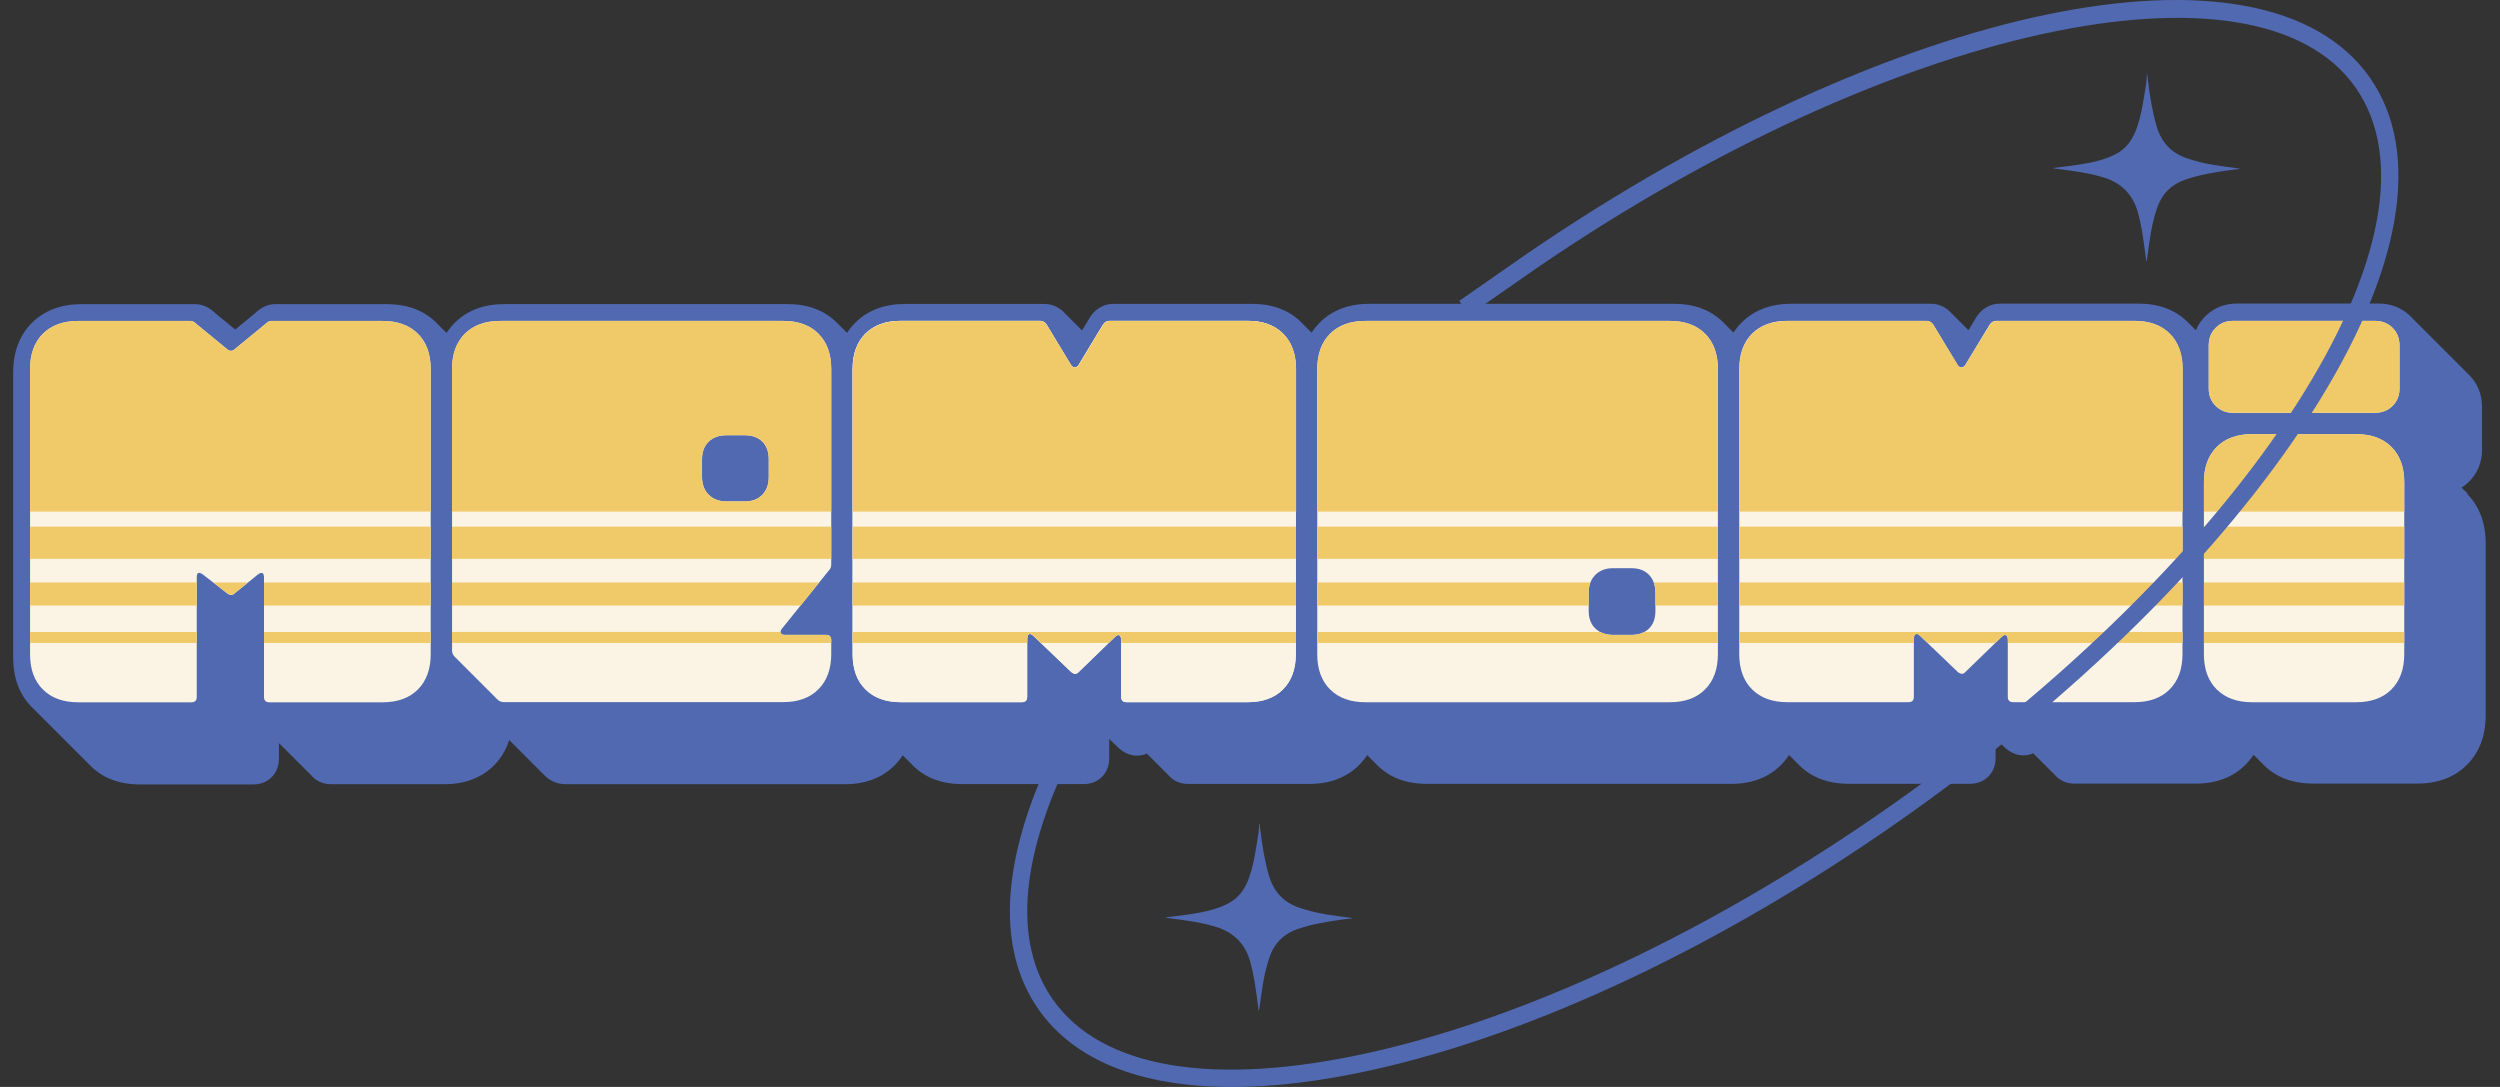 <svg width="345" height="150" viewBox="0 0 345 150" fill="none" xmlns="http://www.w3.org/2000/svg">
<rect x="0" y="0" width="345" height="150" fill="#333333" stroke="none"/>
<g clip-path="url(#clip0_108_9078)">
<path d="M340.604 68.164C340.556 68.116 340.5 68.084 340.452 68.036C340.388 67.964 340.332 67.891 340.26 67.828C340.212 67.779 340.156 67.747 340.108 67.699C340.044 67.627 339.987 67.555 339.915 67.491C339.867 67.443 339.811 67.411 339.763 67.363C339.739 67.339 339.723 67.315 339.699 67.291C340.068 67.059 340.42 66.779 340.74 66.459C341.901 65.298 342.518 63.793 342.518 62.12V56.148C342.518 54.427 341.901 52.898 340.74 51.737C340.684 51.673 340.62 51.625 340.564 51.577C340.508 51.521 340.46 51.457 340.404 51.401C340.348 51.337 340.284 51.289 340.228 51.241C340.172 51.185 340.124 51.121 340.068 51.065C340.012 51.001 339.947 50.953 339.891 50.905C339.835 50.849 339.787 50.785 339.731 50.728C339.675 50.664 339.611 50.617 339.555 50.568C339.499 50.512 339.451 50.448 339.395 50.392C339.339 50.328 339.275 50.28 339.219 50.232C339.163 50.176 339.115 50.112 339.059 50.056C339.003 49.992 338.939 49.944 338.882 49.896C338.826 49.84 338.778 49.776 338.722 49.72C338.666 49.656 338.602 49.608 338.546 49.56C338.49 49.504 338.442 49.44 338.386 49.384C338.33 49.32 338.266 49.272 338.21 49.224C338.154 49.167 338.106 49.103 338.05 49.047C337.994 48.983 337.93 48.935 337.874 48.887C337.818 48.831 337.769 48.767 337.713 48.711C337.657 48.647 337.593 48.599 337.537 48.551C337.481 48.495 337.433 48.431 337.377 48.375C337.321 48.311 337.257 48.263 337.201 48.215C337.145 48.159 337.097 48.095 337.041 48.039C336.985 47.975 336.921 47.927 336.865 47.879C336.809 47.823 336.761 47.759 336.704 47.703C336.648 47.639 336.584 47.59 336.528 47.542C336.472 47.486 336.424 47.422 336.368 47.366C336.312 47.302 336.248 47.254 336.192 47.206C336.136 47.15 336.088 47.086 336.032 47.03C335.976 46.966 335.912 46.918 335.856 46.87C335.8 46.814 335.752 46.75 335.696 46.694C335.64 46.63 335.575 46.582 335.519 46.534C335.463 46.478 335.415 46.414 335.359 46.358C335.303 46.294 335.239 46.246 335.183 46.198C335.127 46.142 335.079 46.078 335.023 46.022C334.967 45.958 334.903 45.909 334.847 45.861C334.791 45.805 334.743 45.741 334.687 45.685C334.631 45.621 334.567 45.573 334.511 45.525C334.454 45.469 334.406 45.405 334.35 45.349C334.294 45.285 334.23 45.237 334.174 45.189C334.118 45.133 334.07 45.069 334.014 45.013C333.958 44.949 333.894 44.901 333.838 44.853C333.782 44.797 333.734 44.733 333.678 44.677C333.622 44.613 333.558 44.565 333.502 44.517C333.446 44.461 333.397 44.397 333.341 44.34C333.285 44.276 333.221 44.228 333.165 44.18C333.109 44.124 333.061 44.06 333.005 44.004C332.949 43.94 332.885 43.892 332.829 43.844C332.773 43.788 332.725 43.724 332.669 43.668C331.508 42.499 329.978 41.891 328.257 41.891H308.647C306.974 41.891 305.468 42.507 304.307 43.668C303.747 44.228 303.322 44.869 303.026 45.573C303.002 45.549 302.978 45.517 302.954 45.493C302.898 45.437 302.834 45.389 302.778 45.333C302.722 45.277 302.674 45.213 302.618 45.157C302.562 45.101 302.498 45.053 302.441 44.997C302.385 44.941 302.337 44.877 302.281 44.821C302.225 44.765 302.161 44.717 302.105 44.661C302.049 44.605 302.001 44.541 301.945 44.484C300.224 42.763 297.925 41.899 295.099 41.899H276.01C274.744 41.899 273.623 42.499 272.847 43.588L271.646 45.565C271.542 45.445 271.429 45.341 271.317 45.237C271.213 45.117 271.093 45.005 270.981 44.901C270.869 44.781 270.757 44.669 270.645 44.565C270.541 44.444 270.421 44.332 270.308 44.228C270.196 44.108 270.084 43.996 269.972 43.892C269.868 43.772 269.748 43.66 269.636 43.556C269.524 43.436 269.412 43.324 269.3 43.22C268.547 42.379 267.546 41.915 266.441 41.915H247.2C244.373 41.915 242.075 42.787 240.353 44.501C239.921 44.933 239.545 45.397 239.224 45.893C239.208 45.877 239.2 45.861 239.184 45.853C239.128 45.797 239.064 45.749 239.008 45.693C238.952 45.637 238.904 45.573 238.848 45.517C238.792 45.461 238.728 45.413 238.672 45.357C238.616 45.301 238.568 45.237 238.512 45.181C238.456 45.125 238.392 45.077 238.336 45.021C238.279 44.965 238.231 44.901 238.175 44.845C238.119 44.789 238.055 44.741 237.999 44.685C237.943 44.629 237.895 44.565 237.839 44.508C236.118 42.787 233.819 41.923 230.993 41.923H188.979C186.152 41.923 183.854 42.795 182.133 44.508C181.7 44.941 181.324 45.405 181.004 45.901C180.988 45.885 180.98 45.869 180.964 45.861C180.908 45.805 180.844 45.757 180.787 45.701C180.731 45.645 180.683 45.581 180.627 45.525C180.571 45.469 180.507 45.421 180.451 45.365C180.395 45.309 180.347 45.245 180.291 45.189C180.235 45.133 180.171 45.085 180.115 45.029C180.059 44.973 180.011 44.909 179.955 44.853C179.899 44.797 179.835 44.749 179.779 44.693C179.723 44.637 179.674 44.573 179.618 44.517C177.897 42.795 175.599 41.931 172.772 41.931H153.683C152.418 41.931 151.297 42.531 150.52 43.62L149.319 45.597C149.215 45.477 149.103 45.373 148.991 45.269C148.887 45.149 148.767 45.037 148.654 44.933C148.542 44.813 148.43 44.701 148.318 44.597C148.214 44.477 148.094 44.364 147.982 44.26C147.87 44.14 147.758 44.028 147.646 43.924C147.541 43.804 147.421 43.692 147.309 43.588C147.197 43.468 147.085 43.356 146.973 43.252C146.22 42.411 145.219 41.947 144.114 41.947H124.873C122.046 41.947 119.748 42.819 118.027 44.533C117.594 44.965 117.218 45.429 116.898 45.934C116.882 45.917 116.874 45.901 116.858 45.893C116.802 45.837 116.738 45.789 116.682 45.733C116.625 45.677 116.577 45.613 116.521 45.557C116.465 45.501 116.401 45.453 116.345 45.397C116.289 45.341 116.241 45.277 116.185 45.221C116.129 45.165 116.065 45.117 116.009 45.061C115.953 45.005 115.905 44.941 115.849 44.885C115.793 44.829 115.729 44.781 115.673 44.725C115.617 44.669 115.568 44.605 115.512 44.549C113.791 42.828 111.493 41.963 108.666 41.963H69.599C66.772 41.963 64.474 42.836 62.753 44.549C62.32 44.981 61.944 45.445 61.624 45.941C61.608 45.925 61.6 45.909 61.584 45.901C61.528 45.845 61.464 45.797 61.407 45.741C61.352 45.685 61.303 45.621 61.247 45.565C61.191 45.509 61.127 45.461 61.071 45.405C61.015 45.349 60.967 45.285 60.911 45.229C60.855 45.173 60.791 45.125 60.735 45.069C60.679 45.013 60.631 44.949 60.575 44.893C60.519 44.837 60.455 44.789 60.399 44.733C60.343 44.677 60.294 44.613 60.239 44.557C58.517 42.836 56.219 41.971 53.392 41.971H37.986C37.01 41.971 36.089 42.387 35.232 43.196L32.461 45.477L29.683 43.196C28.826 42.379 27.897 41.971 26.928 41.971H11.25C8.424 41.971 6.126 42.843 4.404 44.557C2.682 46.278 1.818 48.575 1.818 51.401V90.754C1.818 93.58 2.69 95.877 4.404 97.599C4.46 97.655 4.524 97.703 4.58 97.759C4.636 97.815 4.684 97.879 4.74 97.935C4.796 97.991 4.86 98.039 4.916 98.095C4.972 98.151 5.021 98.215 5.077 98.271C5.133 98.327 5.197 98.375 5.253 98.431C5.309 98.487 5.357 98.551 5.413 98.607C5.469 98.663 5.533 98.711 5.589 98.767C5.645 98.823 5.693 98.887 5.749 98.943C5.805 98.999 5.869 99.047 5.925 99.103C5.981 99.159 6.029 99.224 6.085 99.28C6.142 99.336 6.206 99.384 6.262 99.44C6.318 99.496 6.366 99.56 6.422 99.616C6.478 99.672 6.542 99.72 6.598 99.776C6.654 99.832 6.702 99.896 6.758 99.952C6.814 100.008 6.878 100.056 6.934 100.112C6.99 100.168 7.038 100.232 7.094 100.288C7.15 100.344 7.215 100.392 7.271 100.448C7.327 100.504 7.375 100.568 7.431 100.624C7.487 100.68 7.551 100.729 7.607 100.785C7.663 100.841 7.711 100.905 7.767 100.961C7.823 101.017 7.887 101.065 7.943 101.121C7.999 101.177 8.047 101.241 8.103 101.297C8.159 101.353 8.223 101.401 8.279 101.457C8.336 101.513 8.384 101.577 8.44 101.633C8.496 101.689 8.56 101.737 8.616 101.793C8.672 101.849 8.72 101.913 8.776 101.969C8.832 102.025 8.896 102.073 8.952 102.129C9.008 102.185 9.056 102.25 9.112 102.306C9.168 102.362 9.232 102.41 9.288 102.466C9.344 102.522 9.392 102.586 9.449 102.642C9.505 102.698 9.569 102.746 9.625 102.802C9.681 102.858 9.729 102.922 9.785 102.978C9.841 103.034 9.905 103.082 9.961 103.138C10.017 103.194 10.065 103.258 10.121 103.314C10.177 103.37 10.241 103.418 10.297 103.474C10.353 103.53 10.401 103.594 10.457 103.65C10.514 103.706 10.578 103.754 10.634 103.81C10.69 103.867 10.738 103.931 10.794 103.987C10.85 104.043 10.914 104.091 10.97 104.147C11.026 104.203 11.074 104.267 11.13 104.323C11.186 104.379 11.25 104.427 11.306 104.483C11.362 104.539 11.41 104.603 11.466 104.659C11.522 104.715 11.586 104.763 11.643 104.819C11.699 104.875 11.747 104.939 11.803 104.995C11.859 105.051 11.923 105.099 11.979 105.155C12.035 105.211 12.083 105.275 12.139 105.331C12.195 105.388 12.259 105.436 12.315 105.492C12.371 105.548 12.419 105.612 12.475 105.668C14.197 107.389 16.495 108.253 19.322 108.253H34.952C37.001 108.253 38.491 106.764 38.491 104.715V102.562C38.491 102.562 38.579 102.626 38.619 102.666C38.723 102.786 38.835 102.898 38.955 103.002C39.059 103.122 39.171 103.234 39.291 103.338C39.396 103.458 39.508 103.57 39.628 103.674C39.732 103.794 39.844 103.907 39.964 104.011C40.068 104.131 40.18 104.243 40.3 104.347C40.404 104.467 40.517 104.579 40.637 104.683C40.741 104.803 40.853 104.915 40.973 105.019C41.077 105.139 41.189 105.251 41.309 105.355C41.413 105.476 41.526 105.588 41.646 105.692C41.75 105.812 41.862 105.924 41.982 106.028C42.086 106.148 42.198 106.26 42.318 106.364C42.422 106.484 42.535 106.596 42.655 106.7C42.759 106.82 42.871 106.932 42.991 107.037C43.623 107.773 44.56 108.221 45.681 108.221H61.311C64.138 108.221 66.444 107.349 68.158 105.636C69.142 104.651 69.839 103.474 70.263 102.121L75.172 107.029C75.941 107.797 76.958 108.221 78.047 108.221H116.593C119.42 108.221 121.726 107.349 123.44 105.636C123.872 105.203 124.248 104.739 124.569 104.235C124.585 104.251 124.593 104.267 124.609 104.275C124.665 104.331 124.729 104.379 124.785 104.435C124.841 104.491 124.889 104.555 124.945 104.611C125.001 104.667 125.065 104.715 125.121 104.771C125.177 104.827 125.225 104.891 125.281 104.947C125.337 105.003 125.401 105.051 125.457 105.107C125.513 105.163 125.562 105.227 125.618 105.283C125.674 105.339 125.738 105.388 125.794 105.444C125.85 105.5 125.898 105.564 125.954 105.62C127.675 107.341 129.974 108.205 132.8 108.205H149.535C151.585 108.205 153.074 106.716 153.074 104.667V101.977L154.38 103.226L154.468 103.306C155.621 104.323 157.062 104.539 158.263 103.995C158.359 104.107 158.463 104.211 158.575 104.307C158.679 104.427 158.792 104.539 158.912 104.643C159.016 104.763 159.128 104.875 159.248 104.979C159.352 105.099 159.464 105.211 159.584 105.315C159.688 105.436 159.801 105.548 159.921 105.652C160.025 105.772 160.137 105.884 160.257 105.988C160.361 106.108 160.473 106.22 160.593 106.324C160.697 106.444 160.809 106.556 160.93 106.66C161.034 106.78 161.146 106.892 161.266 106.997C161.898 107.733 162.835 108.181 163.956 108.181H180.691C183.518 108.181 185.816 107.309 187.538 105.596C187.97 105.163 188.346 104.699 188.667 104.203C188.683 104.219 188.691 104.235 188.707 104.243C188.763 104.299 188.827 104.347 188.883 104.403C188.939 104.459 188.987 104.523 189.043 104.579C189.099 104.635 189.163 104.683 189.219 104.739C189.275 104.795 189.323 104.859 189.379 104.915C189.435 104.971 189.499 105.019 189.555 105.075C189.611 105.131 189.66 105.195 189.716 105.251C189.772 105.307 189.836 105.355 189.892 105.412C189.948 105.468 189.996 105.532 190.052 105.588C191.773 107.309 194.071 108.173 196.898 108.173H238.912C241.739 108.173 244.045 107.301 245.758 105.588C246.191 105.155 246.567 104.691 246.887 104.195C246.903 104.211 246.911 104.227 246.927 104.235C246.983 104.291 247.047 104.339 247.103 104.395C247.16 104.451 247.208 104.515 247.264 104.571C247.32 104.627 247.384 104.675 247.44 104.731C247.496 104.787 247.544 104.851 247.6 104.907C247.656 104.963 247.72 105.011 247.776 105.067C247.832 105.123 247.88 105.187 247.936 105.243C247.992 105.299 248.056 105.347 248.112 105.404C248.168 105.46 248.216 105.524 248.273 105.58C249.994 107.301 252.292 108.165 255.119 108.165H271.854C273.904 108.165 275.393 106.676 275.393 104.627V101.937L276.698 103.186L276.786 103.266C277.939 104.283 279.381 104.499 280.582 103.955C280.678 104.067 280.782 104.171 280.894 104.267C280.998 104.387 281.11 104.499 281.23 104.603C281.334 104.723 281.447 104.835 281.567 104.939C281.671 105.059 281.783 105.171 281.903 105.275C282.007 105.396 282.119 105.508 282.239 105.612C282.343 105.732 282.455 105.844 282.576 105.948C282.68 106.068 282.792 106.18 282.912 106.284C283.016 106.404 283.128 106.516 283.248 106.62C283.352 106.74 283.464 106.852 283.584 106.957C284.217 107.693 285.154 108.141 286.275 108.141H303.01C305.837 108.141 308.135 107.269 309.856 105.556C310.289 105.123 310.665 104.659 310.985 104.163C311.001 104.179 311.009 104.195 311.025 104.203C311.081 104.259 311.145 104.307 311.201 104.363C311.257 104.419 311.306 104.483 311.362 104.539C311.418 104.595 311.482 104.643 311.538 104.699C311.594 104.755 311.642 104.819 311.698 104.875C311.754 104.931 311.818 104.979 311.874 105.035C311.93 105.091 311.978 105.155 312.034 105.211C312.09 105.267 312.154 105.315 312.21 105.371C312.266 105.428 312.314 105.492 312.37 105.548C314.092 107.269 316.39 108.133 319.217 108.133H333.59C336.416 108.133 338.722 107.261 340.436 105.548C342.157 103.827 343.022 101.529 343.022 98.703V74.976C343.022 72.15 342.149 69.853 340.436 68.132L340.604 68.164Z" fill="#5069B1"/>
<path d="M37.394 44.292H52.8C54.866 44.292 56.483 44.885 57.668 46.061C58.853 47.238 59.438 48.863 59.438 50.928V90.282C59.438 92.347 58.845 93.964 57.668 95.149C56.491 96.326 54.866 96.918 52.8 96.918H37.17C36.681 96.918 36.433 96.67 36.433 96.181V79.747C36.433 79.01 36.137 78.866 35.552 79.307L32.381 81.884C32.085 82.18 31.741 82.18 31.348 81.884L28.033 79.307C27.441 78.866 27.152 78.986 27.152 79.675V96.181C27.152 96.67 26.904 96.918 26.416 96.918H10.786C8.72 96.918 7.102 96.326 5.917 95.149C4.732 93.972 4.148 92.347 4.148 90.282V50.928C4.148 48.863 4.74 47.246 5.917 46.061C7.094 44.885 8.72 44.292 10.786 44.292H26.336C26.584 44.292 26.872 44.468 27.217 44.805L31.348 48.191C31.693 48.487 32.037 48.487 32.381 48.191L36.513 44.805C36.857 44.46 37.154 44.292 37.394 44.292Z" fill="#FBF4E4"/>
<path d="M112.942 46.054C114.119 47.23 114.712 48.855 114.712 50.921V77.89C114.712 78.234 114.592 78.53 114.343 78.77L107.93 86.728C107.729 86.976 107.673 87.184 107.745 87.352C107.817 87.528 108.002 87.608 108.298 87.608H113.975C114.463 87.608 114.712 87.856 114.712 88.345V90.258C114.712 92.323 114.119 93.94 112.942 95.125C111.765 96.302 110.14 96.894 108.074 96.894H69.527C69.183 96.894 68.886 96.774 68.646 96.526L62.753 90.634C62.505 90.386 62.384 90.098 62.384 89.754V50.921C62.384 48.855 62.977 47.238 64.154 46.054C65.331 44.877 66.957 44.284 69.022 44.284H108.09C110.156 44.284 111.773 44.877 112.958 46.054H112.942ZM105.207 68.276C105.8 67.659 106.088 66.835 106.088 65.81V63.377C106.088 62.344 105.792 61.535 105.207 60.943C104.615 60.351 103.806 60.062 102.773 60.062H100.267C99.234 60.062 98.409 60.359 97.8 60.943C97.184 61.535 96.88 62.344 96.88 63.377V65.81C96.88 66.843 97.184 67.667 97.8 68.276C98.417 68.892 99.234 69.196 100.267 69.196H102.773C103.806 69.196 104.615 68.892 105.207 68.276Z" fill="#FBF4E4"/>
<path d="M141.032 96.902H124.296C122.231 96.902 120.613 96.31 119.428 95.133C118.243 93.956 117.658 92.331 117.658 90.266V50.913C117.658 48.847 118.251 47.23 119.428 46.045C120.605 44.869 122.231 44.276 124.296 44.276H143.538C143.882 44.276 144.178 44.453 144.419 44.789L147.806 50.392C147.95 50.592 148.126 50.688 148.318 50.688C148.51 50.688 148.686 50.592 148.831 50.392L152.218 44.789C152.466 44.444 152.754 44.276 153.098 44.276H172.188C174.254 44.276 175.871 44.869 177.056 46.045C178.233 47.222 178.826 48.847 178.826 50.913V90.266C178.826 92.331 178.233 93.948 177.056 95.133C175.879 96.318 174.254 96.902 172.188 96.902H155.453C154.964 96.902 154.716 96.654 154.716 96.166V88.353C154.716 87.96 154.628 87.728 154.46 87.656C154.284 87.584 154.075 87.672 153.835 87.912L148.823 92.779C148.526 93.076 148.182 93.052 147.79 92.707L142.633 87.768C142.385 87.52 142.177 87.44 142.008 87.512C141.832 87.584 141.752 87.816 141.752 88.209V96.166C141.752 96.654 141.504 96.902 141.016 96.902H141.032Z" fill="#FBF4E4"/>
<path d="M235.301 46.054C236.478 47.23 237.07 48.855 237.07 50.921V90.274C237.07 92.339 236.478 93.956 235.301 95.141C234.124 96.318 232.498 96.91 230.432 96.91H188.418C186.353 96.91 184.735 96.318 183.55 95.141C182.365 93.964 181.78 92.339 181.78 90.274V50.921C181.78 48.855 182.373 47.238 183.55 46.054C184.727 44.877 186.353 44.284 188.418 44.284H230.432C232.498 44.284 234.116 44.877 235.301 46.054ZM220.159 79.331C219.543 79.947 219.238 80.764 219.238 81.796V84.302C219.238 85.335 219.543 86.143 220.159 86.736C220.776 87.328 221.592 87.616 222.625 87.616H225.132C226.165 87.616 226.973 87.32 227.566 86.736C228.158 86.151 228.447 85.335 228.447 84.302V81.796C228.447 80.764 228.15 79.939 227.566 79.331C226.973 78.715 226.165 78.41 225.132 78.41H222.625C221.592 78.41 220.768 78.715 220.159 79.331Z" fill="#FBF4E4"/>
<path d="M263.39 96.902H246.655C244.589 96.902 242.972 96.31 241.787 95.133C240.602 93.956 240.017 92.331 240.017 90.266V50.913C240.017 48.847 240.61 47.23 241.787 46.045C242.964 44.869 244.589 44.276 246.655 44.276H265.897C266.241 44.276 266.537 44.453 266.777 44.789L270.164 50.392C270.308 50.592 270.485 50.688 270.677 50.688C270.869 50.688 271.045 50.592 271.189 50.392L274.576 44.789C274.825 44.444 275.113 44.276 275.457 44.276H294.546C296.612 44.276 298.23 44.869 299.415 46.045C300.592 47.222 301.184 48.847 301.184 50.913V90.266C301.184 92.331 300.592 93.948 299.415 95.133C298.238 96.318 296.612 96.902 294.546 96.902H277.811C277.323 96.902 277.075 96.654 277.075 96.166V88.353C277.075 87.96 276.987 87.728 276.818 87.656C276.642 87.584 276.434 87.672 276.194 87.912L271.181 92.779C270.885 93.076 270.541 93.052 270.148 92.707L264.992 87.768C264.743 87.52 264.535 87.44 264.367 87.512C264.191 87.584 264.111 87.816 264.111 88.209V96.166C264.111 96.654 263.863 96.902 263.374 96.902H263.39Z" fill="#FBF4E4"/>
<path d="M330.018 61.68C331.196 62.856 331.788 64.481 331.788 66.547V90.274C331.788 92.339 331.196 93.956 330.018 95.141C328.841 96.318 327.216 96.91 325.15 96.91H310.777C308.711 96.91 307.094 96.318 305.909 95.141C304.724 93.964 304.139 92.339 304.139 90.274V66.547C304.139 64.481 304.732 62.864 305.909 61.68C307.086 60.503 308.711 59.91 310.777 59.91H325.15C327.216 59.91 328.833 60.503 330.018 61.68ZM330.171 45.245C330.811 45.885 331.131 46.694 331.131 47.679V53.65C331.131 54.587 330.811 55.371 330.171 56.012C329.53 56.652 328.721 56.972 327.736 56.972H308.127C307.19 56.972 306.405 56.652 305.765 56.012C305.124 55.371 304.804 54.587 304.804 53.65V47.679C304.804 46.694 305.124 45.885 305.765 45.245C306.405 44.605 307.19 44.284 308.127 44.284H327.736C328.721 44.284 329.53 44.605 330.171 45.245Z" fill="#FBF4E4"/>
<path d="M52.8 44.292H37.394C37.145 44.292 36.849 44.468 36.513 44.805L32.381 48.191C32.037 48.487 31.693 48.487 31.348 48.191L27.217 44.805C26.872 44.46 26.576 44.292 26.336 44.292H10.786C8.72 44.292 7.102 44.885 5.917 46.061C4.74 47.238 4.148 48.863 4.148 50.928V70.605H59.43V50.928C59.43 48.863 58.837 47.246 57.66 46.061C56.483 44.877 54.858 44.292 52.792 44.292H52.8Z" fill="#F0C969"/>
<path d="M59.43 72.678H4.148V77.121H59.43V72.678Z" fill="#F0C969"/>
<path d="M27.145 80.379H4.148V83.565H27.145V80.379Z" fill="#F0C969"/>
<path d="M32.381 81.868L34.215 80.379H29.435L31.348 81.868C31.741 82.165 32.085 82.165 32.381 81.868Z" fill="#F0C969"/>
<path d="M59.43 80.379H36.433V83.565H59.43V80.379Z" fill="#F0C969"/>
<path d="M27.145 87.216H4.148V88.729H27.145V87.216Z" fill="#F0C969"/>
<path d="M59.43 87.216H36.433V88.729H59.43V87.216Z" fill="#F0C969"/>
<path d="M108.082 44.292H69.014C66.948 44.292 65.331 44.885 64.146 46.062C62.969 47.238 62.376 48.863 62.376 50.929V70.605H114.712V50.929C114.712 48.863 114.119 47.246 112.942 46.062C111.765 44.877 110.14 44.292 108.074 44.292H108.082ZM106.088 65.81C106.088 66.843 105.792 67.667 105.207 68.276C104.615 68.892 103.806 69.196 102.773 69.196H100.267C99.234 69.196 98.409 68.892 97.8 68.276C97.184 67.659 96.879 66.835 96.879 65.81V63.377C96.879 62.344 97.184 61.535 97.8 60.943C98.417 60.351 99.234 60.063 100.267 60.063H102.773C103.806 60.063 104.615 60.359 105.207 60.943C105.8 61.535 106.088 62.344 106.088 63.377V65.81Z" fill="#F0C969"/>
<path d="M114.712 72.678H62.376V77.121H114.712V72.678Z" fill="#F0C969"/>
<path d="M62.376 80.379V83.565H110.492L113.054 80.379H62.376Z" fill="#F0C969"/>
<path d="M62.376 87.216V88.729H114.712V88.353C114.712 87.864 114.463 87.616 113.975 87.616H108.298C108.002 87.616 107.817 87.528 107.745 87.36C107.721 87.312 107.713 87.264 107.713 87.208H62.376V87.216Z" fill="#F0C969"/>
<path d="M141.032 96.902H124.296C122.231 96.902 120.613 96.31 119.428 95.133C118.243 93.956 117.658 92.331 117.658 90.266V50.913C117.658 48.847 118.251 47.23 119.428 46.045C120.605 44.869 122.231 44.276 124.296 44.276H143.538C143.882 44.276 144.178 44.453 144.419 44.789L147.806 50.392C147.95 50.592 148.126 50.688 148.318 50.688C148.51 50.688 148.686 50.592 148.831 50.392L152.218 44.789C152.466 44.444 152.754 44.276 153.098 44.276H172.188C174.254 44.276 175.871 44.869 177.056 46.045C178.233 47.222 178.826 48.847 178.826 50.913V90.266C178.826 92.331 178.233 93.948 177.056 95.133C175.879 96.318 174.254 96.902 172.188 96.902H155.453C154.964 96.902 154.716 96.654 154.716 96.166V88.353C154.716 87.96 154.628 87.728 154.46 87.656C154.284 87.584 154.075 87.672 153.835 87.912L148.823 92.779C148.526 93.076 148.182 93.052 147.79 92.707L142.633 87.768C142.385 87.52 142.177 87.44 142.008 87.512C141.832 87.584 141.752 87.816 141.752 88.209V96.166C141.752 96.654 141.504 96.902 141.016 96.902H141.032Z" fill="#FBF4E4"/>
<path d="M172.212 44.292H153.122C152.778 44.292 152.482 44.469 152.242 44.805L148.855 50.408C148.71 50.608 148.534 50.705 148.342 50.705C148.15 50.705 147.974 50.608 147.83 50.408L144.443 44.805C144.194 44.461 143.898 44.292 143.562 44.292H124.32C122.255 44.292 120.637 44.885 119.452 46.062C118.275 47.238 117.682 48.863 117.682 50.929V70.605H178.866V50.929C178.866 48.863 178.273 47.246 177.096 46.062C175.919 44.885 174.294 44.292 172.228 44.292H172.212Z" fill="#F0C969"/>
<path d="M178.85 72.678H117.666V77.121H178.85V72.678Z" fill="#F0C969"/>
<path d="M178.85 80.379H117.666V83.565H178.85V80.379Z" fill="#F0C969"/>
<path d="M178.842 88.729V87.216H117.658V88.729H141.76V88.209C141.76 87.816 141.848 87.584 142.016 87.512C142.185 87.44 142.393 87.528 142.641 87.768L143.65 88.729H153.01L153.851 87.912C154.099 87.664 154.308 87.584 154.476 87.656C154.644 87.728 154.732 87.96 154.732 88.353V88.729H178.834H178.842Z" fill="#F0C969"/>
<path d="M294.57 44.292H275.481C275.137 44.292 274.84 44.469 274.6 44.805L271.213 50.408C271.069 50.608 270.893 50.705 270.701 50.705C270.509 50.705 270.332 50.608 270.188 50.408L266.801 44.805C266.553 44.461 266.257 44.292 265.92 44.292H246.679C244.613 44.292 242.996 44.885 241.811 46.062C240.634 47.238 240.041 48.863 240.041 50.929V70.605H301.224V50.929C301.224 48.863 300.632 47.246 299.455 46.062C298.278 44.885 296.652 44.292 294.586 44.292H294.57Z" fill="#F0C969"/>
<path d="M301.208 72.678H240.025V77.121H301.208V72.678Z" fill="#F0C969"/>
<path d="M301.208 80.379H240.025V83.565H301.208V80.379Z" fill="#F0C969"/>
<path d="M301.2 88.729V87.216H240.017V88.729H264.119V88.209C264.119 87.816 264.207 87.584 264.375 87.512C264.543 87.44 264.751 87.528 265 87.768L266.009 88.729H275.369L276.21 87.912C276.458 87.664 276.666 87.584 276.834 87.656C277.003 87.728 277.091 87.96 277.091 88.353V88.729H301.192H301.2Z" fill="#F0C969"/>
<path d="M230.44 44.292H188.426C186.36 44.292 184.743 44.885 183.558 46.062C182.381 47.238 181.788 48.863 181.788 50.929V70.605H237.07V50.929C237.07 48.863 236.478 47.246 235.301 46.062C234.124 44.877 232.498 44.292 230.432 44.292H230.44Z" fill="#F0C969"/>
<path d="M237.07 72.678H181.788V77.121H237.07V72.678Z" fill="#F0C969"/>
<path d="M237.07 83.565V80.379H228.214C228.366 80.796 228.447 81.268 228.447 81.796V83.565H237.07Z" fill="#F0C969"/>
<path d="M181.788 80.379V83.565H219.23V81.796C219.23 81.268 219.31 80.796 219.47 80.379H181.78H181.788Z" fill="#F0C969"/>
<path d="M181.788 88.729H237.07V87.216H226.893C226.405 87.48 225.82 87.624 225.132 87.624H222.625C221.937 87.624 221.352 87.48 220.848 87.216H181.788V88.729Z" fill="#F0C969"/>
<path d="M325.158 59.91H310.785C308.719 59.91 307.102 60.503 305.917 61.679C304.74 62.856 304.147 64.481 304.147 66.547V70.597H331.788V66.547C331.788 64.481 331.195 62.864 330.018 61.679C328.841 60.495 327.216 59.91 325.15 59.91H325.158Z" fill="#F0C969"/>
<path d="M327.736 56.965C328.721 56.965 329.53 56.644 330.171 56.004C330.811 55.364 331.131 54.579 331.131 53.642V47.67C331.131 46.686 330.811 45.877 330.171 45.237C329.53 44.597 328.721 44.276 327.736 44.276H308.127C307.19 44.276 306.405 44.597 305.764 45.237C305.124 45.877 304.804 46.686 304.804 47.67V53.642C304.804 54.579 305.124 55.364 305.764 56.004C306.405 56.644 307.19 56.965 308.127 56.965H327.736Z" fill="#F0C969"/>
<path d="M331.788 72.678H304.147V77.121H331.788V72.678Z" fill="#F0C969"/>
<path d="M331.788 80.379H304.147V83.565H331.788V80.379Z" fill="#F0C969"/>
<path d="M331.788 87.216H304.147V88.729H331.788V87.216Z" fill="#F0C969"/>
<path d="M169.962 150C157.478 150 148.278 146.382 143.322 139.305C137.196 130.556 138.197 117.635 146.212 101.929L148.35 103.018C140.767 117.884 139.702 129.955 145.291 137.928C151.985 147.478 167.56 150.072 189.163 145.229C211.119 140.306 236.51 128.282 260.66 111.375C284.81 94.469 304.788 74.728 316.927 55.788C328.865 37.152 331.756 21.63 325.07 12.08C311.418 -7.421 260.82 3.69 212.28 36.848L202.743 43.492L201.374 41.523L210.919 34.878C261.388 0.4 312.387 -10.214 327.04 10.711C334.326 21.118 331.452 37.584 318.952 57.093C306.645 76.289 286.435 96.27 262.037 113.353C237.639 130.436 211.944 142.587 189.692 147.583C182.453 149.208 175.847 150.008 169.962 150.008V150Z" fill="#5069B1"/>
<path d="M296.18 36.047C296.108 35.503 296.044 34.983 295.98 34.47C295.748 32.733 295.499 30.996 295.027 29.299C294.338 26.841 292.769 25.264 290.343 24.504C288.933 24.064 287.492 23.791 286.043 23.591C285.194 23.471 284.337 23.367 283.488 23.247C283.432 23.239 283.368 23.223 283.312 23.183C284.113 23.087 284.906 22.991 285.706 22.887C287.484 22.655 289.254 22.374 290.943 21.734C291.247 21.622 291.536 21.478 291.832 21.334C293.449 20.565 294.338 19.212 294.907 17.587C295.395 16.194 295.651 14.754 295.884 13.297C296.012 12.496 296.172 11.696 296.236 10.887C296.252 10.679 296.236 10.463 296.236 10.255C296.26 10.255 296.284 10.255 296.308 10.255C296.356 10.583 296.396 10.903 296.436 11.231C296.692 13.305 297.013 15.362 297.597 17.371C298.23 19.565 299.559 21.07 301.737 21.822C303.002 22.262 304.291 22.567 305.604 22.783C306.709 22.967 307.822 23.095 308.935 23.247C308.983 23.247 309.04 23.247 309.096 23.311C308.631 23.367 308.183 23.423 307.742 23.479C305.628 23.759 303.523 24.104 301.497 24.816C299.607 25.48 298.366 26.753 297.701 28.634C297.173 30.147 296.86 31.7 296.636 33.277C296.508 34.15 296.396 35.023 296.268 35.895C296.268 35.935 296.268 35.991 296.18 36.039V36.047Z" fill="#5069B1"/>
<path d="M173.685 139.465C173.613 138.921 173.549 138.401 173.485 137.888C173.253 136.151 173.004 134.414 172.532 132.717C171.843 130.259 170.274 128.682 167.848 127.922C166.438 127.482 164.997 127.21 163.548 127.009C162.699 126.889 161.842 126.785 160.994 126.665C160.937 126.657 160.873 126.641 160.817 126.601C161.618 126.505 162.411 126.409 163.212 126.305C164.989 126.073 166.759 125.793 168.448 125.152C168.753 125.04 169.041 124.896 169.337 124.752C170.955 123.983 171.843 122.631 172.412 121.006C172.9 119.613 173.157 118.172 173.389 116.715C173.517 115.914 173.677 115.114 173.741 114.305C173.757 114.097 173.741 113.881 173.741 113.673C173.765 113.673 173.789 113.673 173.813 113.673C173.861 114.001 173.901 114.321 173.941 114.649C174.197 116.723 174.518 118.78 175.102 120.789C175.735 122.983 177.064 124.488 179.242 125.24C180.507 125.681 181.796 125.985 183.11 126.201C184.215 126.385 185.328 126.513 186.441 126.665C186.489 126.665 186.545 126.665 186.601 126.729C186.136 126.785 185.688 126.841 185.247 126.897C183.134 127.177 181.028 127.522 179.002 128.234C177.112 128.899 175.871 130.171 175.206 132.053C174.678 133.566 174.366 135.119 174.141 136.696C174.013 137.568 173.901 138.441 173.773 139.313C173.773 139.353 173.773 139.409 173.685 139.457V139.465Z" fill="#5069B1"/>
</g>
<defs>
<clipPath id="clip0_108_9078">
<rect width="345" height="150" fill="white"/>
</clipPath>
</defs>
</svg>
